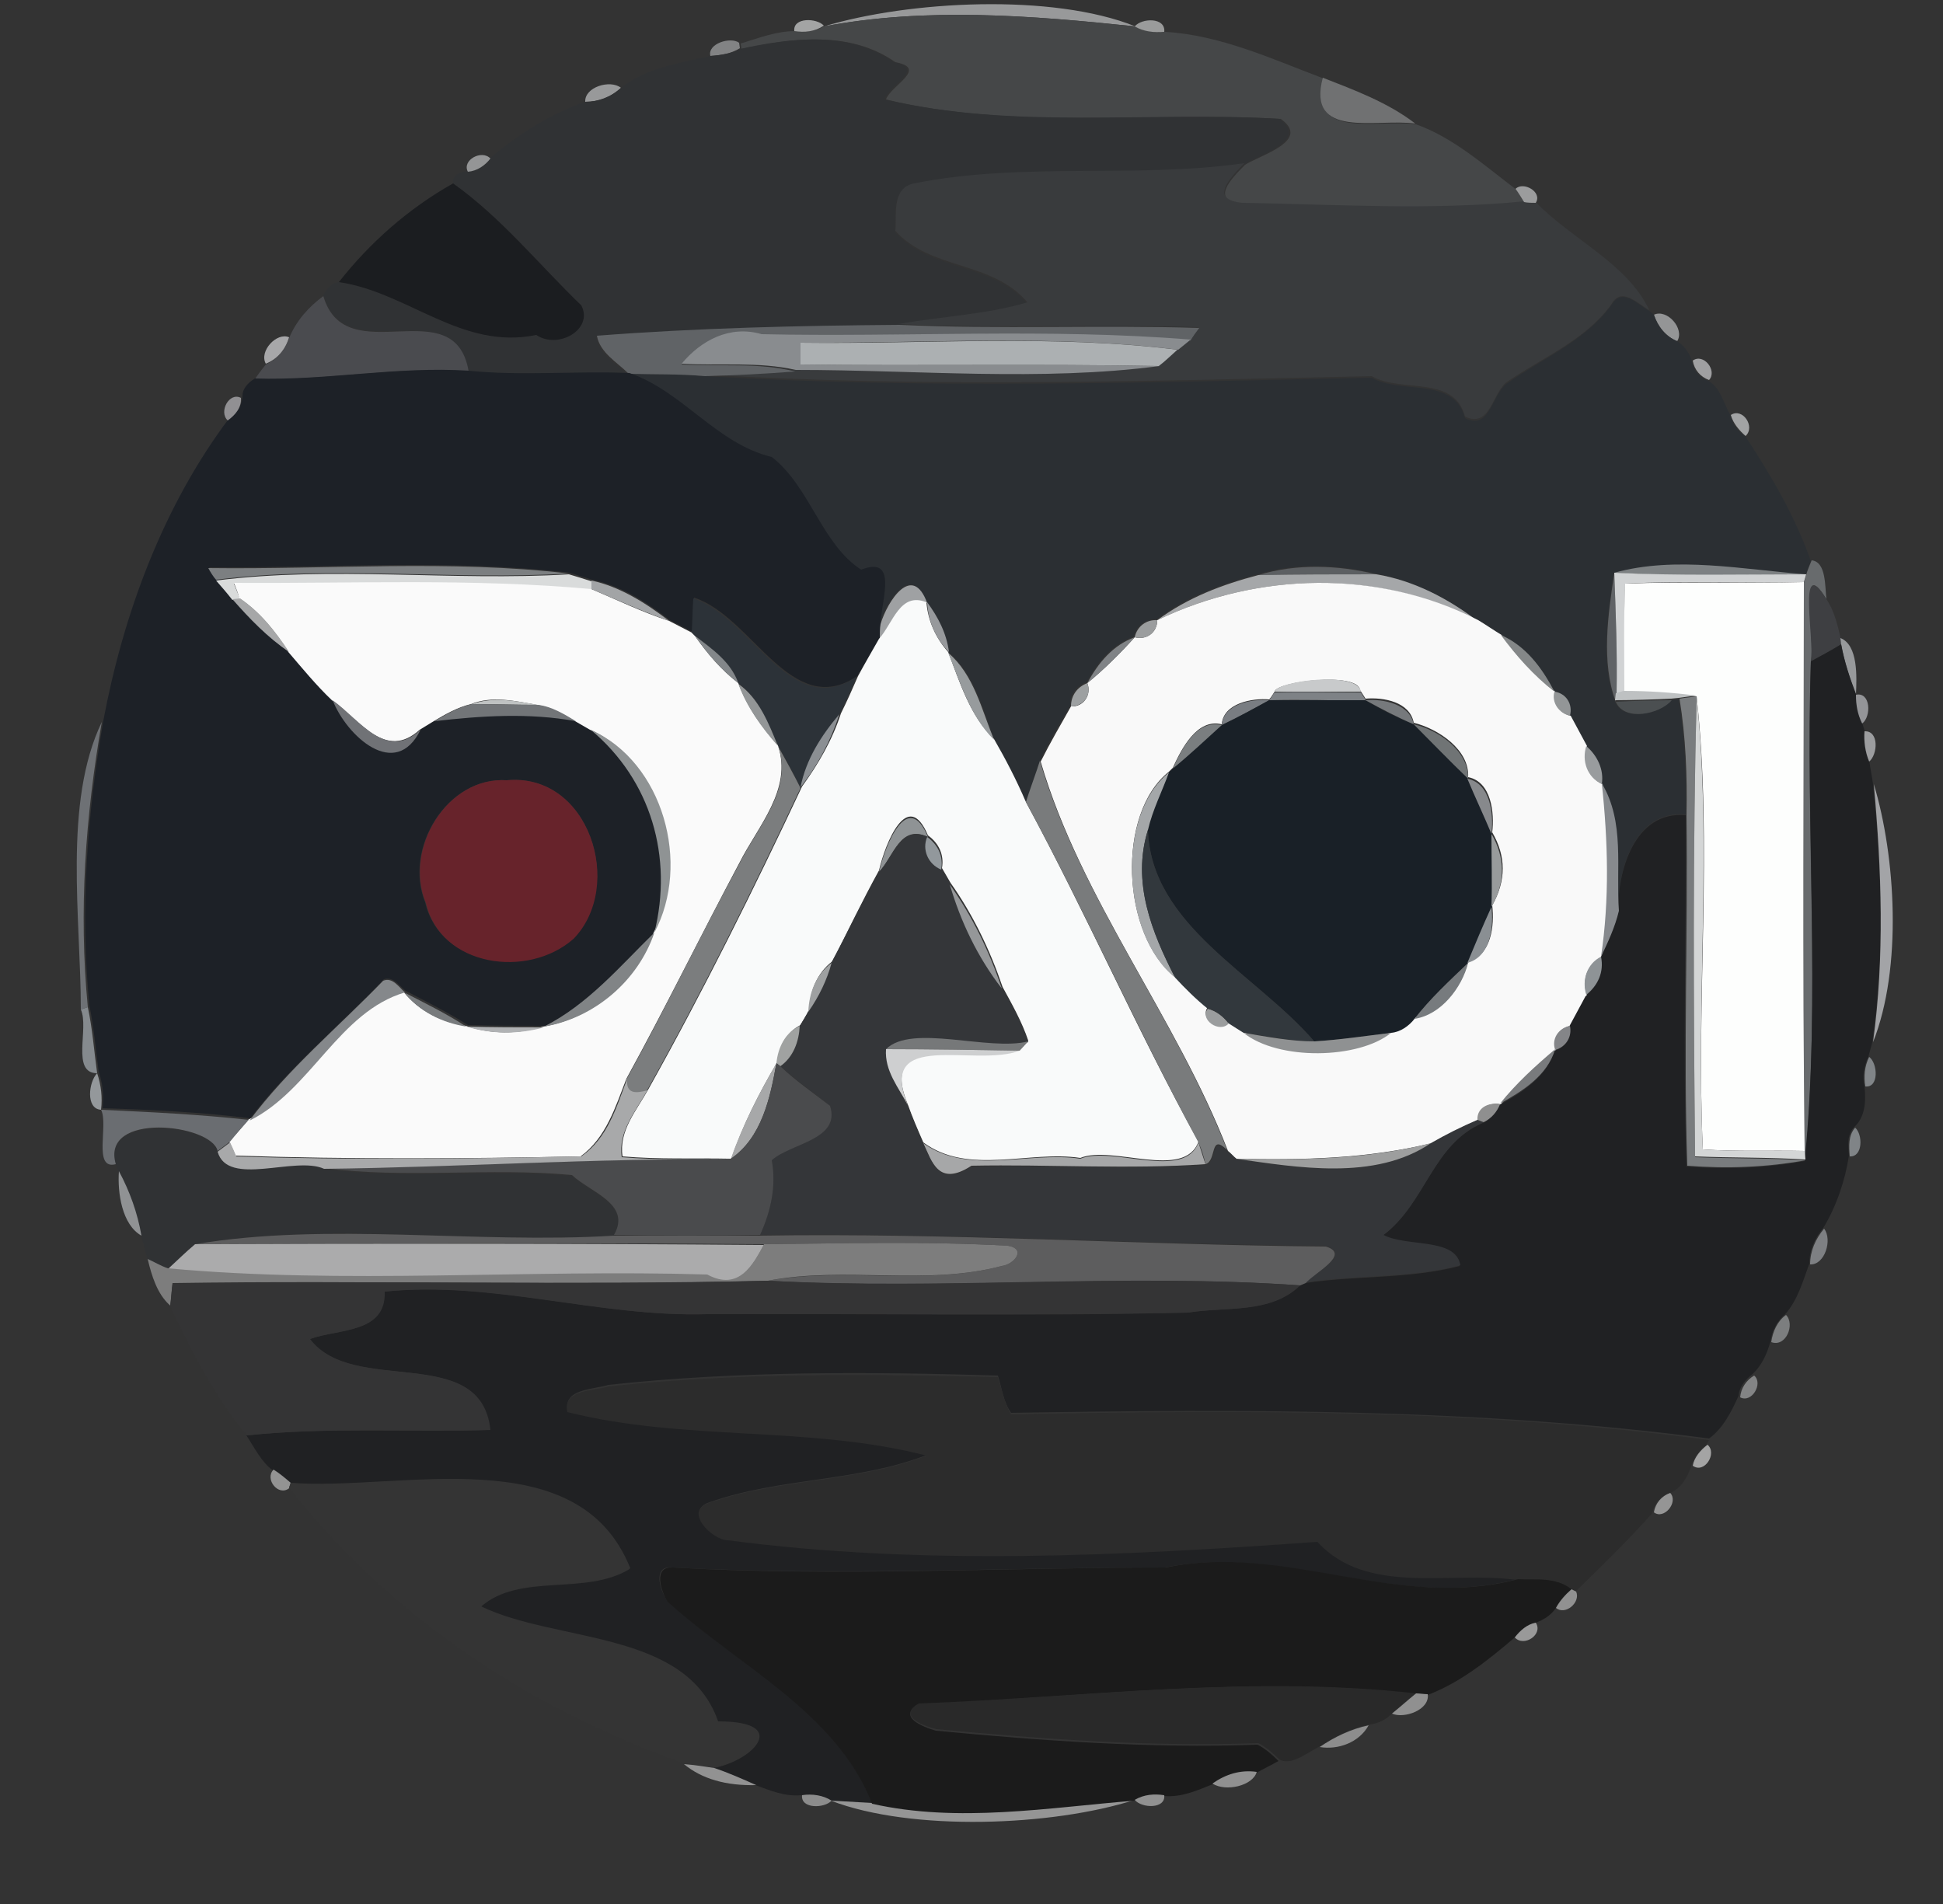 <?xml version="1.0" encoding="utf-8"?>
<!-- Generator: Adobe Illustrator 26.0.3, SVG Export Plug-In . SVG Version: 6.00 Build 0)  -->
<svg version="1.1" id="Layer_1" xmlns="http://www.w3.org/2000/svg" xmlns:xlink="http://www.w3.org/1999/xlink" x="0px" y="0px"
	 viewBox="0 0 250 245" style="enable-background:new 0 0 250 245;" xml:space="preserve">
<rect x="0" y="0" width="250" height="245" fill="#333333" stroke="none"/>
<style type="text/css">
	.st0{fill:#98999A;}
	.st1{fill:#454748;}
	.st2{fill:#A3A4A4;}
	.st3{fill:#9A9B9B;}
	.st4{fill:#828384;}
	.st5{fill:#303234;}
	.st6{fill:#707172;}
	.st7{fill:#949596;}
	.st8{fill:#393B3D;}
	.st9{fill:#1B1D20;}
	.st10{fill:#9B9C9D;}
	.st11{fill:#4A4B4F;}
	.st12{fill:#2B2F33;}
	.st13{fill:#606366;}
	.st14{fill:#A7A7A9;}
	.st15{fill:#898C8F;}
	.st16{fill:#ACB0B2;}
	.st17{fill:#9F9FA1;}
	.st18{fill:#1D2127;}
	.st19{fill:#919093;}
	.st20{fill:#A2A3A4;}
	.st21{fill:#686B6D;}
	.st22{fill:#7C7F81;}
	.st23{fill:#5C5F62;}
	.st24{fill:#7D8183;}
	.st25{fill:#D9DBDB;}
	.st26{fill:#A5A7A9;}
	.st27{fill:#D1D3D4;}
	.st28{fill:#FAFAFA;}
	.st29{fill:#A2A4A6;}
	.st30{fill:#9FA1A3;}
	.st31{fill:#F9F9F9;}
	.st32{fill:#FDFEFD;}
	.st33{fill:#3E3F42;}
	.st34{fill:#A6A7A8;}
	.st35{fill:#2C3238;}
	.st36{fill:#F9FAFA;}
	.st37{fill:#97999C;}
	.st38{fill:#9B9D9E;}
	.st39{fill:#83878A;}
	.st40{fill:#808386;}
	.st41{fill:#848788;}
	.st42{fill:#97999B;}
	.st43{fill:#202123;}
	.st44{fill:#979B9D;}
	.st45{fill:#939697;}
	.st46{fill:#9DA0A1;}
	.st47{fill:#C8CACB;}
	.st48{fill:#7E8286;}
	.st49{fill:#BEC1C2;}
	.st50{fill:#949598;}
	.st51{fill:#707276;}
	.st52{fill:#BFC2C2;}
	.st53{fill:#797D82;}
	.st54{fill:#192027;}
	.st55{fill:#76797C;}
	.st56{fill:#4B4F51;}
	.st57{fill:#797C7E;}
	.st58{fill:#D4D6D6;}
	.st59{fill:#727578;}
	.st60{fill:#8B8F93;}
	.st61{fill:#6E7175;}
	.st62{fill:#7A7E80;}
	.st63{fill:#707475;}
	.st64{fill:#8F9394;}
	.st65{fill:#9C9D9F;}
	.st66{fill:#7B7D7E;}
	.st67{fill:#999C9E;}
	.st68{fill:#797B7C;}
	.st69{fill:#A4A7A9;}
	.st70{fill:#67232B;}
	.st71{fill:#87898C;}
	.st72{fill:#878A8E;}
	.st73{fill:#A3A4A7;}
	.st74{fill:#8F9395;}
	.st75{fill:#343639;}
	.st76{fill:#32383D;}
	.st77{fill:#989B9C;}
	.st78{fill:#92989C;}
	.st79{fill:#959799;}
	.st80{fill:#8A8F93;}
	.st81{fill:#818486;}
	.st82{fill:#8E9396;}
	.st83{fill:#9EA0A1;}
	.st84{fill:#777B7E;}
	.st85{fill:#85888B;}
	.st86{fill:#787B7D;}
	.st87{fill:#858A8E;}
	.st88{fill:#B0B2B4;}
	.st89{fill:#A0A2A1;}
	.st90{fill:#848588;}
	.st91{fill:#8F9192;}
	.st92{fill:#767879;}
	.st93{fill:#CECFD0;}
	.st94{fill:#797B7D;}
	.st95{fill:#818588;}
	.st96{fill:#A7A8A9;}
	.st97{fill:#4A4B4D;}
	.st98{fill:#94989B;}
	.st99{fill:#A8A9AA;}
	.st100{fill:#8F8F8F;}
	.st101{fill:#6A6D71;}
	.st102{fill:#808487;}
	.st103{fill:#9D9E9E;}
	.st104{fill:#909294;}
	.st105{fill:#7E8083;}
	.st106{fill:#5D5D5E;}
	.st107{fill:#ABABAC;}
	.st108{fill:#7D7D7D;}
	.st109{fill:#343435;}
	.st110{fill:#7C7E7F;}
	.st111{fill:#2C2C2C;}
	.st112{fill:#838485;}
	.st113{fill:#A4A4A4;}
	.st114{fill:#939393;}
	.st115{fill:#343434;}
	.st116{fill:#959595;}
	.st117{fill:#1B1B1B;}
	.st118{fill:#919191;}
	.st119{fill:#999999;}
	.st120{fill:#292929;}
	.st121{fill:#909090;}
	.st122{fill:#8D8D8D;}
	.st123{fill:#929292;}
	.st124{fill:#8C8C8C;}
</style>
<g id="_x23_98999aff">
	<path class="st0" d="M106,3.4c10.9-3.3,29.4-4.3,40.1,0C132.7,2,119.2,0.9,106,3.4z"/>
	<path class="st0" d="M75.3,13.1c-0.1-1.9,3.2-2.9,4.6-1.8C78.6,12.5,77,13.1,75.3,13.1z"/>
</g>
<g id="_x23_454748ff">
	<path class="st1" d="M106,3.4c13.2-2.5,26.8-1.4,40.1,0c1.2,0.7,2.5,0.8,3.8,0.7c7.1,0.4,13.8,3.5,20.4,6c-2.1,8,6.9,5.2,11.9,5.9
		c4.8,1.7,8.8,5.3,12.9,8.4c0.3,0.4,0.8,1.3,1.1,1.7c-12,1.2-24.2,0.4-36.2,0.2c-4.4-0.4-1.7-3.2,0.2-5.1c2.1-1.3,8.5-3.1,4.6-5.9
		c-16.9-1-34.2,1.5-50.8-2.5c0.6-1.8,5.5-4,1.2-4.8c-5.8-4.1-13.3-3.1-19.8-1.7l-0.1-0.7c2.3-0.7,4.6-1.6,7-1.6
		C103.5,4.2,104.8,4.1,106,3.4z"/>
</g>
<g id="_x23_a3a4a4ff">
	<path class="st2" d="M102.2,4c-0.2-1.8,2.9-1.7,3.8-0.7C104.8,4.1,103.5,4.2,102.2,4z"/>
</g>
<g id="_x23_9a9b9bff">
	<path class="st3" d="M146,3.4c0.9-1.1,4-1.2,3.8,0.7C148.5,4.2,147.2,4.1,146,3.4z"/>
</g>
<g id="_x23_828384ff">
	<path class="st4" d="M91.4,7.2c-0.4-1.6,2.6-2.5,3.7-1.7l0.1,0.7C94.1,6.9,92.8,7.1,91.4,7.2z"/>
</g>
<g id="_x23_303234ff">
	<path class="st5" d="M95.2,6.3c6.5-1.4,14-2.4,19.8,1.7c4.3,0.8-0.7,3-1.2,4.8c16.7,3.9,33.9,1.5,50.8,2.5c3.9,2.8-2.6,4.6-4.6,5.9
		c-14.1,2-28.5-0.3-42.5,2.6c-2.9,0.6-2.2,3.9-2.3,6.1c4.6,5.1,12.4,3.8,17,9.2c-5.4,1.6-11.1,1.8-16.6,2.8
		c-13,0.1-25.9,0.4-38.9,1.4c0.4,2.3,2.5,3.5,4.1,4.9c-6.9-0.3-13.8,0.4-20.7-0.3C58.5,37,44.5,47.9,41.6,38c0.5-1,1.1-1.6,2-1.7
		c8.9,1.3,15.8,8.8,25.4,6.8c2.8,1.9,7.3-0.7,5.8-3.8C69.3,34,64.5,28,58.3,23.6c-0.1-0.9,0.5-1.4,1.9-1.6c1.2,0,2.2-0.8,2.9-1.7
		c3.6-3,7.8-5.7,12.2-7.2c1.7,0,3.3-0.6,4.6-1.8c3.3-2.6,7.6-3.2,11.5-4.1C92.8,7.1,94.1,6.9,95.2,6.3z"/>
	<path class="st5" d="M14.9,149.9c-2-6.8,12.4-5.2,13.1-1.7c1.3,4.6,10,0.5,13.7,2.2c10.6,1.5,21.3,0,31.9,0.9
		c2.3,2.2,7.7,3.7,5.4,7.7c-17.8,1.1-36.8-1.9-53.9,1.1c-1.2,1-2.3,2.1-3.5,3.2c-0.9-0.4-1.8-0.8-2.6-1.2c-0.3-1-0.5-2-0.8-3
		c-0.6-2.9-1.6-5.7-2.9-8.3L14.9,149.9z"/>
</g>
<g id="_x23_707172ff">
	<path class="st6" d="M170.2,10c4.1,1.6,8.4,3.2,11.9,5.9C177.1,15.2,168.1,18,170.2,10z"/>
</g>
<g id="_x23_949596ff">
	<path class="st7" d="M60.2,22.1c-0.8-1.5,1.8-2.9,2.9-1.7C62.4,21.3,61.4,22,60.2,22.1z"/>
	<path class="st7" d="M212.8,40.5c1.7-0.8,4,1.8,3,3.4C214.3,43.3,213.3,42,212.8,40.5z"/>
</g>
<g id="_x23_393b3dff">
	<path class="st8" d="M117.6,23.6c14-2.8,28.4-0.6,42.5-2.6c-1.9,2-4.6,4.7-0.2,5.1c12,0.2,24.2,1,36.2-0.2c0.4,0,1.2,0,1.5,0.1
		c4.6,4.8,11.8,7.9,14.6,13.9c-1.6-0.9-3.6-3.1-4.9-0.7c-3.3,4.5-8.6,6.7-13.2,9.8c-2.1,1.2-2.2,6.2-5.6,4.6c-1.4-5.4-8.2-3-12-5.2
		c-28.5,0.6-57.1,1.5-85.8-0.2c3.8-0.1,7.7-0.3,11.6-0.6c15.5,0,31.6,1.5,46.8-0.5c0.8-0.7,1.6-1.4,2.4-2.1c0.4-0.3,1.2-1,1.6-1.3
		c0.3-0.4,0.8-1.2,1.1-1.6c-12.9-0.4-25.7,0.2-38.6-0.4c5.5-1,11.2-1.2,16.6-2.8c-4.6-5.4-12.4-4.1-17-9.2
		C115.4,27.6,114.7,24.2,117.6,23.6z"/>
</g>
<g id="_x23_1b1d20ff">
	<path class="st9" d="M43.6,36.3c4-5.1,9-9.5,14.7-12.7c6.2,4.4,11,10.4,16.5,15.7c1.6,3.1-3,5.7-5.8,3.8
		C59.4,45.1,52.5,37.6,43.6,36.3z"/>
</g>
<g id="_x23_9b9c9dff">
	<path class="st10" d="M195,24.3c1-1,3.5,0.4,2.6,1.8c-0.4,0-1.1,0-1.5-0.1C195.8,25.5,195.3,24.7,195,24.3z"/>
</g>
<g id="_x23_4a4b4fff">
	<path class="st11" d="M37.2,43.5c0.9-2.2,2.5-4,4.4-5.4c2.9,9.9,16.9-1,18.7,9.7c-9.1-0.7-18.3,1.2-27.5,1c0.3-0.5,1-1.4,1.4-1.9
		C35.7,46.2,36.7,45,37.2,43.5z"/>
</g>
<g id="_x23_2b2f33ff">
	<path class="st12" d="M207.3,39.3c1.4-2.4,3.3-0.2,4.9,0.7l0.6,0.5c0.5,1.5,1.5,2.8,3,3.4c0.9,0.6,1.6,1.5,1.9,2.6
		c0.2,1.2,1,2.1,2.1,2.5c1.6,0.9,2,3,2.9,4.5c0.2,1.2,1,2,1.9,2.7c3.3,5,6.4,10.3,8.4,16c-0.2,0.5-0.5,1.4-0.7,1.8
		c-8.1-0.7-16.8-2.5-24.7-0.2c-0.7,5.3-1.7,11.4,0.2,16.5c1.1,2.6,5.7,1.6,7.2-0.2l1-0.1c0.8,4.9,1,9.9,0.9,14.8
		c-6.6-0.6-8.8,7.2-8.7,12.5c-0.5-5.5,0.7-11.5-2.2-16.4c0.3-1.9-0.5-3.6-2-4.9c-0.7-1.3-1.4-2.6-2.1-3.9c0.4-1.5-0.5-2.8-2-3.1
		c-1.5-3-3.7-5.9-6.9-7.3c-1-0.6-2-1.3-3-1.9c-3.9-2.9-8.2-5.1-13-6c-5-1.2-10.3-1.4-15.2,0.1c-4.6,1.2-9.2,2.9-13,5.8
		c-1.4-0.1-2.6,0.8-2.9,2.2c-2.8,1-4.7,3.3-6.1,5.9c-1.3,0.4-2.2,1.6-2.1,3c-1.4,2.3-2.8,4.7-3.9,7.1c-0.4,1.3-1.4,4-1.8,5.3
		c-1.2-2.8-2.6-5.5-4.1-8.1c-1.5-3.9-2.5-8.4-5.9-11.2c-0.2-2.4-1.3-4.5-2.8-6.4c-1.9-5.2-5.1-0.2-6,2.7c0.1-3.3,2.2-8.7-2.5-6.8
		c-5.1-3.3-6.7-10.8-11.5-14.5c-7.1-1.8-11.4-8.5-18.3-10.8c3.3,0,6.5,0,9.8,0.3c28.8,1.7,57.3,0.8,85.8,0.2
		c3.8,2.2,10.6-0.2,12,5.2c3.3,1.7,3.4-3.3,5.6-4.6C198.7,46,204,43.8,207.3,39.3z"/>
</g>
<g id="_x23_606366ff">
	<path class="st13" d="M76.8,43.2c12.9-1,25.9-1.3,38.9-1.4c12.9,0.6,25.7,0,38.6,0.4c-0.3,0.4-0.9,1.2-1.1,1.6
		c-18.3-1.5-36.8-0.4-55.2-0.7c-4.1-1.2-7.8,0.9-10.3,3.8c4.9,0.3,9.8-0.3,14.6,0.9c-3.8,0.3-7.7,0.5-11.6,0.6
		c-3.3-0.3-6.5-0.2-9.8-0.3C79.4,46.6,77.2,45.4,76.8,43.2z"/>
	<path class="st13" d="M207.9,90.3c-1.9-5.1-1-11.2-0.2-16.5c0.2,5.2,0.4,10.3,0.3,15.5L207.9,90.3z"/>
</g>
<g id="_x23_a7a7a9ff">
	<path class="st14" d="M34.2,46.8c-0.9-1.6,1.4-4.1,3-3.4C36.7,45,35.7,46.2,34.2,46.8z"/>
</g>
<g id="_x23_898c8fff">
	<path class="st15" d="M87.7,46.8c2.5-3,6.2-5,10.3-3.8c18.4,0.4,36.8-0.8,55.2,0.7c-0.4,0.3-1.2,1-1.6,1.3
		c-16.1-2-32.3-0.8-48.5-0.9c0,0.7,0,2.1,0,2.8c15.4,0.2,30.7-0.1,46.1,0.2c-15.2,2-31.3,0.5-46.8,0.5
		C97.5,46.5,92.6,47.1,87.7,46.8z"/>
</g>
<g id="_x23_acb0b2ff">
	<path class="st16" d="M103,44.1c16.2,0.2,32.4-1.1,48.5,0.9c-0.8,0.7-1.6,1.5-2.4,2.1c-15.4-0.3-30.8,0-46.1-0.2
		C103,46.2,103,44.8,103,44.1z"/>
</g>
<g id="_x23_9f9fa1ff">
	<path class="st17" d="M217.8,46.4c1.4-1,3.2,1.3,2.1,2.5C218.8,48.5,218,47.6,217.8,46.4z"/>
</g>
<g id="_x23_1d2127ff">
	<path class="st18" d="M32.8,48.7c9.1,0.3,18.3-1.6,27.5-1c6.9,0.7,13.8,0,20.7,0.3c6.9,2.4,11.2,9.1,18.3,10.8
		c4.9,3.8,6.4,11.2,11.5,14.5c4.7-1.8,2.7,3.6,2.5,6.8c0,0.5-0.1,1.5-0.1,2c-1,1.6-1.9,3.3-2.9,4.9c-8.5,5.7-13.5-7.7-21-10.1
		c-0.1,1.5-0.1,2.9-0.2,4.4c-1-0.5-1.9-1-2.9-1.5c-3-2.3-6.2-4.4-10-5.2c-1-0.3-1.9-0.6-2.9-0.9c-15.4-1.8-31-0.6-46.4-0.7
		c0.2,0.4,0.8,1.1,1,1.5c0.7,0.8,1.4,1.7,2.1,2.5c2.2,2.5,4.5,4.9,7.3,6.8c1.8,2.1,3.5,4.3,5.6,6.2c1.8,4.6,8.1,10.4,11.3,3.8
		c0.5-0.3,1.3-0.8,1.8-1.1c6-0.7,12.2-1.2,18.3,0c0.5,0.3,1.4,0.8,1.9,1.1c7.8,6.4,10.6,16.4,8.2,26.1c-4.5,4.4-8.5,9.2-14.2,12.1
		c-3.3,0-6.7,0-10-0.1c-2.5-1.6-5.3-3-8-4.4c-0.8-0.6-1.6-1.9-2.8-1.5c-5.7,6-12.2,11.3-17.2,17.9c-6.3-0.8-12.7-1.1-19-1.3
		c0.2-1.6,0-3.2-0.5-4.7c-0.4-2.8-0.6-5.7-1.2-8.5c-1.2-12.3-0.3-24.6,1.8-36.7c2.6-13.8,7.7-27.6,16.2-38.9c1-0.7,1.7-1.7,1.7-2.9
		C31.2,50.1,31.8,49.3,32.8,48.7 M65.2,100.4c-7.7-0.5-13.3,8.8-10.5,15.7c1.9,8.2,13.1,9.8,19,4.6C80.4,114,75.8,99.4,65.2,100.4z"
		/>
</g>
<g id="_x23_919093ff">
	<path class="st19" d="M29.3,54.1c-1.2-1.1,0.2-3.7,1.7-2.9C31.1,52.4,30.3,53.4,29.3,54.1z"/>
</g>
<g id="_x23_a2a3a4ff">
	<path class="st20" d="M222.7,53.4c1.5-1,3.2,1.5,1.9,2.7C223.8,55.4,223,54.5,222.7,53.4z"/>
</g>
<g id="_x23_686b6dff">
	<path class="st21" d="M233.1,72.1c1.9,0.2,1.7,3.4,1.9,5c-3.7-6.1-1.4,5.2-2,8c-0.7,21.3,1.2,43.1-0.7,64.2l-0.1-1.1
		c-0.3-24.4-0.1-48.8-0.1-73.2l0.3-1C232.5,73.5,232.9,72.6,233.1,72.1z"/>
</g>
<g id="_x23_7c7f81ff">
	<path class="st22" d="M26.8,73.1c15.5,0.2,31-1.1,46.4,0.7c-15.1,0.9-30.4-1.1-45.4,0.8C27.5,74.3,27,73.5,26.8,73.1z"/>
</g>
<g id="_x23_5c5f62ff">
	<path class="st23" d="M161.9,74c4.9-1.5,10.2-1.3,15.2-0.1C172.1,73.9,167,73.9,161.9,74z"/>
</g>
<g id="_x23_7d8183ff">
	<path class="st24" d="M207.7,73.7c7.9-2.2,16.6-0.4,24.7,0.2C224.1,74,215.9,74.2,207.7,73.7z"/>
</g>
<g id="_x23_d9dbdbff">
	<path class="st25" d="M27.8,74.7c15-1.9,30.3,0.1,45.4-0.8c1,0.3,2,0.6,2.9,0.9l0,1.1c-15.3-1.4-30.6-0.7-46-0.8
		c0.2,0.5,0.6,1.5,0.8,2l-1,0.1C29.2,76.3,28.5,75.5,27.8,74.7z"/>
</g>
<g id="_x23_a5a7a9ff">
	<path class="st26" d="M148.9,79.8c3.9-2.9,8.4-4.6,13-5.8c5.1-0.1,10.1-0.1,15.2-0.1c4.8,0.8,9.2,3.1,13,6
		C177.3,73.2,161.8,73.6,148.9,79.8z"/>
</g>
<g id="_x23_d1d3d4ff">
	<path class="st27" d="M207.7,73.7c8.2,0.4,16.5,0.2,24.7,0.2l-0.3,1c-7.7,0.2-15.3-0.2-23,0.2c-0.1,4.6-0.1,9.2-0.1,13.9l-1,0.3
		C208.1,84.1,207.9,78.9,207.7,73.7z"/>
</g>
<g id="_x23_fafafaff">
	<path class="st28" d="M30.1,75c15.3,0.1,30.7-0.6,46,0.8c3.3,1.4,6.6,3,10,4.1c1,0.5,1.9,1,2.9,1.5l0.4,0.4
		c1.6,2.3,3.4,4.4,5.6,6.1c1.1,3,3,5.7,5.1,8c1.9,5.7-2.6,10.4-5,15.2c-4.9,9.2-9.5,18.6-14.5,27.7c-1.4,3.6-2.6,7.6-5.9,10
		c-14.8,0.3-29.6,0.4-44.4-0.1c-0.2-0.5-0.6-1.4-0.8-1.8c0.8-0.9,1.6-1.8,2.4-2.8c7.9-3.8,11.5-13.9,20-16.5c2,2.5,4.9,3.9,8,4.4
		c3.3,1.1,6.7,1.1,10,0.1c6.4-1.1,12.1-5.9,14.2-12.1c4.7-8.8,1.2-21.9-8.2-26.1c-0.5-0.3-1.4-0.8-1.9-1.1c-1.5-0.9-3.1-1.8-4.9-2.1
		c-2.8-0.5-5.8-1.2-8.5-0.1c-1.7,0.4-3.3,1.3-4.8,2.2c-0.5,0.3-1.3,0.8-1.8,1.1c-4.4,4-7.7-1.2-11.3-3.8c-2-1.9-3.8-4.1-5.6-6.2
		c-1.7-2.7-3.7-5.2-6.3-6.9C30.7,76.5,30.3,75.5,30.1,75z"/>
</g>
<g id="_x23_a2a4a6ff">
	<path class="st29" d="M76.1,74.7c3.7,0.8,7,2.9,10,5.2c-3.4-1.2-6.7-2.7-10-4.1L76.1,74.7z"/>
</g>
<g id="_x23_9fa1a3ff">
	<path class="st30" d="M113.3,80.3c0.9-3,4.1-7.9,6-2.7c-3.5-1.4-4.3,2.7-6.1,4.7C113.2,81.7,113.2,80.8,113.3,80.3z"/>
</g>
<g id="_x23_f9f9f9ff">
	<path class="st31" d="M148.9,79.8c12.9-6.2,28.4-6.6,41.3,0c1,0.6,2,1.3,3,1.9c2,2.7,4.2,5.2,6.9,7.3c-0.4,1.4,0.6,2.8,2,3.1
		c0.7,1.3,1.4,2.6,2.1,3.9c-0.6,1.9,0.1,4,2,4.9c0.8,7.4,1,14.9-0.1,22.3c-1.9,0.9-2.6,2.9-1.9,4.9c-0.7,1.3-1.4,2.6-2.1,3.9
		c-1.5,0.3-2.4,1.7-1.9,3.1c-2.6,2.1-5,4.4-7.1,7c-1.4-0.3-3,0.5-2.9,2c-2,0.9-4,1.9-6,3c-8.2,2-16.7,2.2-25.1,2
		c-0.3-0.2-0.8-0.8-1.1-1c-6.7-17.3-18.9-32.3-24.1-50.1c1.2-2.4,2.6-4.8,3.9-7.1c1.6,0.1,2.7-1.5,2.1-3c2.2-1.8,4.2-3.8,6.1-5.9
		C147.5,82.4,148.9,81.4,148.9,79.8 M164,89c-0.2,0.3-0.5,0.8-0.7,1c-2.2-0.2-5.9,0.5-6.1,3.2c-3.2-0.8-5.2,3.2-6.3,5.6l-0.5,0.5
		c-6.8,5.4-6.1,21,0.8,26.4c1.3,1.4,2.7,2.8,4.2,3.9c-1.1,1.5,1.5,3.2,2.7,1.9c0.5,0.3,1.4,0.9,1.9,1.2c4.5,3.6,14.8,3.4,19,0
		c1.2-0.2,2.2-0.9,3-1.8c3.4-0.5,6.1-3.9,6.9-7.2c3-0.8,3.4-4.6,3.1-7.2c1.8-3.2,1.8-6.3,0-9.4c0.3-2.5-0.1-6.5-3.1-7.1
		c0.2-3.5-3.8-6.2-7-7c-0.5-2.7-3.9-3.3-6.2-3.1c-0.2-0.3-0.5-0.8-0.7-1.1C174.7,86.4,164.2,87.7,164,89z"/>
</g>
<g id="_x23_fdfefdff">
	<path class="st32" d="M209.1,75.1c7.6-0.3,15.3,0,23-0.2c0,24.4-0.2,48.8,0.1,73.2c-4.4-0.1-8.7,0.1-13.1-0.2
		c-0.9-19.4,1.3-39.1-0.8-58.3c-3.1-0.4-6.2-0.6-9.3-0.6C209,84.3,208.9,79.7,209.1,75.1z"/>
</g>
<g id="_x23_3e3f42ff">
	<path class="st33" d="M233,85.1c0.5-2.8-1.8-14.1,2-8c1,1.5,1.4,3.2,1.8,4.9l0.1,0.9C235.6,83.7,234.3,84.4,233,85.1z"/>
</g>
<g id="_x23_a6a7a8ff">
	<path class="st34" d="M29.9,77.1l1-0.1c2.6,1.8,4.6,4.3,6.3,6.9C34.4,82,32.1,79.6,29.9,77.1z"/>
	<path class="st34" d="M118.8,147.1c5.8,4.2,13.6,1,20.2,2c4.1-1.7,13.4,2.9,15.2-2.1c0.3,0.9,0.6,1.9,0.9,2.8
		c-10,0.7-20.1,0-30.1,0.2C120.7,152.8,119.9,149.4,118.8,147.1z"/>
</g>
<g id="_x23_2c3238ff">
	<path class="st35" d="M89.2,77c7.5,2.5,12.5,15.8,21,10.1c-0.7,1.6-1.4,3.2-2.2,4.8c-2.3,2.8-4.3,5.9-5,9.4
		c-0.9-1.8-1.9-3.6-2.9-5.4c-1.3-2.9-2.5-6.1-5.1-8c-1-2.8-3.4-4.4-5.6-6.1L89,81.4C89.1,79.9,89.1,78.4,89.2,77z"/>
</g>
<g id="_x23_f9fafaff">
	<path class="st36" d="M113.1,82.2c1.8-2,2.7-6.1,6.1-4.7c0.2,2.4,1.2,4.6,2.8,6.4c1.5,3.9,2.8,8.2,5.9,11.2
		c1.5,2.6,2.9,5.3,4.1,8.1c7.8,14.4,14.3,29.4,22.2,43.7c-1.8,5-11.1,0.4-15.2,2.1c-6.6-1-14.4,2.3-20.2-2c-0.7-1.6-1.4-3.2-2-4.9
		c-4.1-9.9,8.6-4.8,14.4-7c0.3-0.3,0.8-0.9,1.1-1.2c-0.8-2.4-2.1-4.7-3.3-6.9c-1.6-4.7-3.8-9.3-6.7-13.4c-0.3-0.5-0.8-1.4-1.1-1.9
		c0.3-1.7-0.4-3.2-1.8-4.2c-2.6-6.2-5.5,1-6.3,4.5c-2.1,3.8-4,7.8-6,11.7c-2,1.5-2.9,3.9-3,6.3c-0.3,0.5-0.8,1.4-1.1,1.9
		c-1.8,0.9-2.8,2.8-3,4.8c-2.3,3.9-4.4,8-5.9,12.4c-4.7-0.1-9.4,0.1-14-0.3c-0.5-3.3,1.8-5.9,3.3-8.6c7.1-12.7,13.6-25.8,19.8-39
		c2.1-2.9,3.9-6,5-9.4c0.8-1.6,1.5-3.2,2.2-4.8C111.2,85.5,112.2,83.8,113.1,82.2z"/>
</g>
<g id="_x23_97999cff">
	<path class="st37" d="M119.3,77.5c1.4,1.9,2.5,4,2.8,6.4C120.4,82.2,119.4,79.9,119.3,77.5z"/>
</g>
<g id="_x23_9b9d9eff">
	<path class="st38" d="M146,82c0.3-1.4,1.5-2.3,2.9-2.2C148.9,81.4,147.5,82.4,146,82z"/>
	<path class="st38" d="M155.4,129.8c1.1,0.3,2,1,2.7,1.9C156.9,133,154.3,131.2,155.4,129.8z"/>
</g>
<g id="_x23_83878aff">
	<path class="st39" d="M89.4,81.8c2.2,1.7,4.6,3.3,5.6,6.1C92.8,86.2,91,84.1,89.4,81.8z"/>
</g>
<g id="_x23_808386ff">
	<path class="st40" d="M139.9,87.9c1.4-2.6,3.3-4.9,6.1-5.9C144.1,84.1,142.1,86.1,139.9,87.9z"/>
</g>
<g id="_x23_848788ff">
	<path class="st41" d="M193.1,81.7c3.2,1.4,5.3,4.2,6.9,7.3C197.3,86.9,195.1,84.4,193.1,81.7z"/>
</g>
<g id="_x23_97999bff">
	<path class="st42" d="M236.8,82.1c2.3,0.9,2.1,5,2,7.3c-0.8-2.1-1.5-4.2-1.9-6.4L236.8,82.1z"/>
</g>
<g id="_x23_202123ff">
	<path class="st43" d="M233,85.1c1.3-0.7,2.6-1.4,3.9-2.2c0.4,2.2,1.1,4.3,1.9,6.4c0,1.3,0.2,2.6,0.8,3.7l0.3,1
		c-0.1,1.3,0,2.7,0.6,3.9c0.1,0.7,0.4,2.2,0.5,3c1.1,11,1.5,22.2-0.1,33.2c-0.1,0.5-0.4,1.4-0.5,1.9c-0.6,1.2-0.8,2.5-0.5,3.8
		c0.2,1.9,0.1,3.9-1.3,5.2c-1,1-0.8,2.4-0.7,3.7c-0.5,3.2-1.6,6.5-3.3,9.3c-1.1,1.3-1.8,2.9-1.8,4.6c-0.8,2.2-1.5,4.7-3.1,6.5
		c-1.1,0.9-1.7,2.2-1.9,3.5c-0.4,1.5-1.1,3.1-2.3,4.2c-0.9,0.7-1.7,1.6-1.8,2.8c-0.9,2-2,4.2-3.8,5.5c-29.7-3.9-59.9-3.8-89.8-3.3
		c-1-1.4-1.2-3.2-1.7-4.8c-16.7-0.5-33.5-0.6-50.1,1.2c-1.9,0.6-6,0.5-5.2,3.4c15.1,3.7,31.1,1.7,46.2,5.6c-9,3.5-18.9,2.9-28,6.1
		c-3.3,1,0.4,4.8,2.5,4.8c25.1,3.2,50.6,2,75.8,0.2c6.4,7,17.2,3.7,25.6,4.9c-15.5,4.1-29.9-4.6-45.3-1.5c-21.1,0-42.3,1.1-63.4,0
		c-2.6-0.3-1.6,3-0.6,4.3c8.9,8.1,21.6,14.1,26.3,26c-1.8-0.1-3.5-0.2-5.3-0.3c-1.1-0.7-2.5-0.9-3.8-0.7c-2.1,0.2-4-0.6-5.9-1.3
		c-1.8-0.8-3.6-1.6-5.4-2.2c5-0.9,9.9-5.9,0.5-5.9c-4.1-11.8-20.8-10-30.5-14.8c5.1-4.5,13.5-1.4,19.2-4.9
		c-6.7-16.8-29.7-10-43.7-11c-0.7-0.6-1.4-1.2-2.2-1.7c-1.5-1.1-2.4-3-3.4-4.5c10.4-1.1,20.9-0.4,31.3-0.7
		c-1.2-11.3-17.6-4.3-23.2-11.7c3.8-1.3,9.8-0.7,9.6-6.1c14-1.5,27.6,3.3,41.5,2.9c20.6-0.1,41.3,0.3,61.9-0.2
		c4.9-0.8,10.6,0.2,14.4-3.5l0.7-0.3c6.6-1,13.4-0.5,19.9-2.2c-0.6-3.6-6.8-2.3-9.9-3.9c5.5-4.1,6.3-11.7,12.9-14.5
		c1-0.5,1.6-1.3,2.1-2.3c2.9-1.6,6.1-3.6,7.1-7c1.4-0.4,2.3-1.7,1.9-3.1c0.7-1.3,1.4-2.6,2.1-3.9c1.4-1.2,2.3-3,1.9-4.9
		c0.9-1.9,1.8-3.8,2.3-5.9c-0.1-5.3,2.1-13.1,8.7-12.5c0.1,15.1-0.4,30.2,0.1,45.2c5.2,0.4,10.2,0.2,15.2-0.7
		C234.3,128.2,232.3,106.4,233,85.1z"/>
</g>
<g id="_x23_979b9dff">
	<path class="st44" d="M122,84c3.3,2.8,4.3,7.3,5.9,11.2C124.8,92.1,123.6,87.9,122,84z"/>
</g>
<g id="_x23_939697ff">
	<path class="st45" d="M95,88c2.7,1.9,3.9,5.1,5.1,8C98,93.6,96.1,91,95,88z"/>
	<path class="st45" d="M200,89c1.5,0.2,2.4,1.6,2,3.1C200.6,91.8,199.6,90.4,200,89z"/>
</g>
<g id="_x23_9da0a1ff">
	<path class="st46" d="M137.8,90.9c0-1.4,0.8-2.5,2.1-3C140.5,89.4,139.4,90.9,137.8,90.9z"/>
</g>
<g id="_x23_c8cacbff">
	<path class="st47" d="M164,89c0.3-1.4,10.8-2.7,11.1,0C171.3,89,167.7,89,164,89z"/>
</g>
<g id="_x23_7e8286ff">
	<path class="st48" d="M163.3,90.1c0.2-0.2,0.5-0.8,0.7-1c3.7-0.1,7.4,0,11.1,0c0.2,0.3,0.5,0.8,0.7,1.1
		C171.6,90.1,167.4,90,163.3,90.1z"/>
</g>
<g id="_x23_bec1c2ff">
	<path class="st49" d="M207.9,89.2l1-0.3c3.1,0,6.2,0.2,9.3,0.6c-0.6,0.1-1.6,0.2-2.2,0.3l-1,0.1c-1.8,0.1-5.4,0.2-7.2,0.2
		L207.9,89.2z"/>
</g>
<g id="_x23_949598ff">
	<path class="st50" d="M238.8,89.4c1.9-0.4,2,2.8,0.8,3.7C239,91.9,238.8,90.7,238.8,89.4z"/>
</g>
<g id="_x23_707276ff">
	<path class="st51" d="M42.8,90.1c3.6,2.6,6.9,7.9,11.3,3.8C50.9,100.5,44.6,94.7,42.8,90.1z"/>
</g>
<g id="_x23_bfc2c2ff">
	<path class="st52" d="M60.7,90.6c2.8-1,5.7-0.4,8.5,0.1C66.4,90.7,63.5,90.6,60.7,90.6z"/>
</g>
<g id="_x23_797d82ff">
	<path class="st53" d="M157.2,93.3c0.2-2.7,3.8-3.4,6.1-3.2C161.3,91.2,159.3,92.3,157.2,93.3z"/>
</g>
<g id="_x23_192027ff">
	<path class="st54" d="M163.3,90.1c4.1,0,8.3,0,12.4,0c2,1.2,4,2.2,6.2,3.1c2.3,2.3,4.6,4.7,7,7c1,2.4,2,4.8,3.1,7.1
		c0,3.1,0.1,6.3,0,9.4c-1.1,2.4-2.1,4.8-3.1,7.2c-2.4,2.3-4.8,4.5-6.9,7.2c-0.7,0.9-1.8,1.7-3,1.8c-3.3,0.4-6.6,0.9-9.9,1.1
		c-7.5-8.7-21-14.9-21.4-27.2c0.6-2.6,1.8-5,2.7-7.4l0.5-0.5c2.1-1.8,4.2-3.7,6.3-5.6C159.3,92.3,161.3,91.2,163.3,90.1z"/>
</g>
<g id="_x23_76797cff">
	<path class="st55" d="M175.7,90.1c2.3-0.2,5.7,0.5,6.2,3.1C179.8,92.3,177.7,91.2,175.7,90.1z"/>
</g>
<g id="_x23_4b4f51ff">
	<path class="st56" d="M207.9,90.3c1.8-0.1,5.4-0.2,7.2-0.2C213.6,91.9,209,92.9,207.9,90.3z"/>
</g>
<g id="_x23_797c7eff">
	<path class="st57" d="M216.1,89.9c0.5-0.1,1.6-0.2,2.2-0.3c-0.5,19.8-0.4,39.6-0.2,59.3c4.7,0.2,9.5,0.1,14.2,0.4
		c-5,0.9-10,1.1-15.2,0.7c-0.5-15.1,0.1-30.1-0.1-45.2C217.1,99.8,216.9,94.8,216.1,89.9z"/>
</g>
<g id="_x23_d4d6d6ff">
	<path class="st58" d="M218.3,89.6c2,19.2-0.1,38.9,0.8,58.3c4.3,0.3,8.7,0.1,13.1,0.2l0.1,1.1c-4.7-0.3-9.5-0.2-14.2-0.4
		C217.9,129.1,217.8,109.3,218.3,89.6z"/>
</g>
<g id="_x23_727578ff">
	<path class="st59" d="M55.9,92.8c1.5-0.9,3.1-1.8,4.8-2.2c2.9,0,5.7,0.1,8.5,0.1c1.8,0.2,3.4,1.2,4.9,2.1
		C68.1,91.7,61.9,92.1,55.9,92.8z"/>
</g>
<g id="_x23_8b8f93ff">
	<path class="st60" d="M103,101.3c0.7-3.6,2.7-6.7,5-9.4C106.9,95.3,105.2,98.5,103,101.3z"/>
</g>
<g id="_x23_6e7175ff">
	<path class="st61" d="M10.4,129.9c0-11.7-2.3-26.6,2.7-37c-2.1,12.1-3,24.3-1.8,36.7L10.4,129.9z"/>
</g>
<g id="_x23_7a7e80ff">
	<path class="st62" d="M150.9,98.9c1.1-2.4,3-6.4,6.3-5.6C155.1,95.2,153.1,97.1,150.9,98.9z"/>
</g>
<g id="_x23_707475ff">
	<path class="st63" d="M181.9,93.2c3.1,0.7,7.1,3.4,7,7C186.5,97.9,184.2,95.5,181.9,93.2z"/>
</g>
<g id="_x23_8f9394ff">
	<path class="st64" d="M76,93.9c9.4,4.2,12.9,17.3,8.2,26.1C86.6,110.3,83.8,100.4,76,93.9z"/>
</g>
<g id="_x23_9c9d9fff">
	<path class="st65" d="M239.9,94.1c1.9-0.1,1.7,3,0.6,3.9C240,96.8,239.8,95.4,239.9,94.1z"/>
</g>
<g id="_x23_7b7d7eff">
	<path class="st66" d="M100.1,96c1,1.8,2,3.6,2.9,5.4c-6.2,13.2-12.7,26.3-19.8,39c-1.5,0.5-2.8,0.5-2.6-1.5
		c5-9.1,9.5-18.5,14.5-27.7C97.5,106.3,102.1,101.6,100.1,96z"/>
</g>
<g id="_x23_999c9eff">
	<path class="st67" d="M204.1,96c1.4,1.2,2.3,3,2,4.9C204.2,100,203.5,97.9,204.1,96z"/>
</g>
<g id="_x23_797b7cff">
	<path class="st68" d="M132,103.2c0.4-1.3,1.4-4,1.8-5.3c5.2,17.7,17.4,32.8,24.1,50.1c-2.3-2.3-1.3,1.4-2.8,1.8
		c-0.2-1-0.5-1.9-0.9-2.8C146.4,132.6,139.8,117.6,132,103.2z"/>
</g>
<g id="_x23_a4a7a9ff">
	<path class="st69" d="M151.2,125.8c-6.9-5.5-7.6-21-0.8-26.4c-0.9,2.5-2.1,4.8-2.7,7.4C145.6,113.5,148.2,120,151.2,125.8z"/>
</g>
<g id="_x23_67232bff">
	<path class="st70" d="M65.2,100.4c10.6-1,15.2,13.6,8.6,20.4c-5.9,5.2-17.1,3.6-19-4.6C51.9,109.3,57.5,99.9,65.2,100.4z"/>
</g>
<g id="_x23_87898cff">
	<path class="st71" d="M188.8,100.2c3,0.6,3.4,4.6,3.1,7.1C190.9,104.9,189.8,102.6,188.8,100.2z"/>
</g>
<g id="_x23_878a8eff">
	<path class="st72" d="M206.1,100.8c3,5,1.8,10.9,2.2,16.4c-0.5,2.1-1.4,4-2.3,5.9C207.1,115.7,206.9,108.3,206.1,100.8z"/>
</g>
<g id="_x23_a3a4a7ff">
	<path class="st73" d="M241.1,100.9c2.8,9.3,3.7,23.6-0.1,33.2C242.5,123.1,242.1,112,241.1,100.9z"/>
</g>
<g id="_x23_8f9395ff">
	<path class="st74" d="M113.1,112.2c0.8-3.5,3.7-10.7,6.3-4.5C115.8,106,115,110.2,113.1,112.2z"/>
</g>
<g id="_x23_343639ff">
	<path class="st75" d="M113.1,112.2c1.9-2,2.8-6.1,6.3-4.5c-0.7,1.7,0.1,3.5,1.8,4.2c0.3,0.5,0.8,1.4,1.1,1.9
		c1.4,4.8,3.6,9.4,6.7,13.4c1.2,2.2,2.5,4.5,3.3,6.9c-5.1,1.3-15-2.3-18.3,1c-0.1,2.7,1.7,4.9,2.8,7.2c0.6,1.6,1.3,3.2,2,4.9
		c1.1,2.3,1.9,5.7,6.2,2.9c10-0.2,20.1,0.4,30.1-0.2c1.6-0.3,0.6-4,2.8-1.8c0.3,0.2,0.8,0.8,1.1,1c7.8,1.2,17.9,2.9,25.1-2
		c1.9-1.1,3.9-2.1,6-3l0.8,0.3c-6.6,2.8-7.4,10.4-12.9,14.5c3,1.6,9.3,0.3,9.9,3.9c-6.5,1.7-13.3,1.2-19.9,2.2
		c1.2-1.2,6-3.6,2.6-4.7c-24.3-0.2-48.5-1.7-72.8-1.4c1.4-3.1,2.1-6.2,1.5-9.6c2.3-2.2,8.9-2.6,7.5-7c-2.1-1.7-4.4-3.3-6.4-5.1
		c1.7-1.2,2.4-3.2,2.5-5.2c0.3-0.5,0.9-1.4,1.1-1.9c1.4-1.9,2.3-4.1,3-6.3C109.1,120,110.9,116,113.1,112.2z"/>
</g>
<g id="_x23_32383dff">
	<path class="st76" d="M151.2,125.8c-3-5.8-5.6-12.3-3.5-19c0.4,12.3,13.9,18.5,21.4,27.2c-3.1,0-6.1-0.7-9.1-1.1
		c-0.5-0.3-1.4-0.9-1.9-1.2c-0.7-0.9-1.6-1.7-2.7-1.9C153.9,128.6,152.5,127.2,151.2,125.8z"/>
</g>
<g id="_x23_989b9cff">
	<path class="st77" d="M191.9,107.3c1.8,3.1,1.8,6.3,0,9.4C192,113.6,191.9,110.4,191.9,107.3z"/>
</g>
<g id="_x23_92989cff">
	<path class="st78" d="M119.3,107.7c1.4,1,2.1,2.5,1.8,4.2C119.4,111.2,118.6,109.3,119.3,107.7z"/>
</g>
<g id="_x23_959799ff">
	<path class="st79" d="M122.2,113.8c2.9,4.1,5.1,8.6,6.7,13.4C125.8,123.2,123.6,118.6,122.2,113.8z"/>
</g>
<g id="_x23_8a8f93ff">
	<path class="st80" d="M188.8,123.9c1-2.4,2-4.8,3.1-7.2C192.2,119.3,191.8,123.1,188.8,123.9z"/>
</g>
<g id="_x23_818486ff">
	<path class="st81" d="M70,132.1c5.7-2.9,9.7-7.7,14.2-12.1C82.1,126.2,76.5,131,70,132.1z"/>
</g>
<g id="_x23_8e9396ff">
	<path class="st82" d="M204.1,128c-0.6-1.9,0.1-4,1.9-4.9C206.4,125.1,205.6,126.8,204.1,128z"/>
</g>
<g id="_x23_9ea0a1ff">
	<path class="st83" d="M104,130.2c0.1-2.5,1-4.8,3-6.3C106.4,126.1,105.4,128.2,104,130.2z"/>
</g>
<g id="_x23_777b7eff">
	<path class="st84" d="M182,131.1c2-2.6,4.5-4.9,6.9-7.2C188.1,127.1,185.4,130.6,182,131.1z"/>
</g>
<g id="_x23_85888bff">
	<path class="st85" d="M49.3,126.2c1.2-0.5,2,0.8,2.8,1.5c-8.5,2.5-12.1,12.6-20,16.5C37.1,137.5,43.5,132.2,49.3,126.2z"/>
</g>
<g id="_x23_787b7dff">
	<path class="st86" d="M52,127.7c2.7,1.4,5.4,2.7,8,4.4C56.9,131.6,54,130.2,52,127.7z"/>
</g>
<g id="_x23_858a8eff">
	<path class="st87" d="M10.4,129.9l0.9-0.3c0.6,2.8,0.8,5.6,1.2,8.5C9.1,138.1,11.5,132.3,10.4,129.9z"/>
</g>
<g id="_x23_b0b2b4ff">
	<path class="st88" d="M60,132.1c3.3,0.1,6.7,0.1,10,0.1C66.7,133.1,63.3,133.1,60,132.1z"/>
</g>
<g id="_x23_a0a2a1ff">
	<path class="st89" d="M99.9,136.8c0.2-2,1.1-3.9,3-4.8c-0.1,2-0.8,4-2.5,5.2L99.9,136.8z"/>
</g>
<g id="_x23_848588ff">
	<path class="st90" d="M200.1,135.1c-0.5-1.4,0.4-2.8,1.9-3.1C202.3,133.4,201.5,134.7,200.1,135.1z"/>
</g>
<g id="_x23_8f9192ff">
	<path class="st91" d="M160,132.9c3,0.5,6.1,1.1,9.1,1.1c3.3-0.2,6.6-0.7,9.9-1.1C174.8,136.3,164.5,136.5,160,132.9z"/>
</g>
<g id="_x23_767879ff">
	<path class="st92" d="M114,135c3.3-3.3,13.2,0.3,18.3-1c-0.3,0.3-0.8,0.9-1.1,1.2C125.4,135.1,119.7,135,114,135z"/>
</g>
<g id="_x23_cecfd0ff">
	<path class="st93" d="M114,135c5.7,0,11.5,0.1,17.2,0.2c-5.8,2.2-18.4-2.9-14.4,7C115.6,139.9,113.8,137.8,114,135z"/>
</g>
<g id="_x23_797b7dff">
	<path class="st94" d="M193,142c2.1-2.6,4.5-4.8,7.1-7C199.1,138.4,195.9,140.4,193,142z"/>
</g>
<g id="_x23_818588ff">
	<path class="st95" d="M240,139.8c-0.2-1.3-0.1-2.6,0.5-3.8C241.6,136.8,241.8,140,240,139.8z"/>
</g>
<g id="_x23_a7a8a9ff">
	<path class="st96" d="M94,149.2c1.5-4.3,3.6-8.4,5.9-12.4C99.1,141.3,98,146.4,94,149.2z"/>
</g>
<g id="_x23_4a4b4dff">
	<path class="st97" d="M99.9,136.8l0.5,0.4c2,1.9,4.2,3.4,6.4,5.1c1.4,4.4-5.1,4.8-7.5,7c0.6,3.3-0.1,6.5-1.5,9.6
		c-6.3,0.1-12.5,0.1-18.8,0c2.3-4-3.1-5.5-5.4-7.7c-10.6-1-21.4,0.5-31.9-0.9c17.6-0.1,35-1.3,52.3-1.2
		C98,146.4,99.1,141.3,99.9,136.8z"/>
</g>
<g id="_x23_94989bff">
	<path class="st98" d="M12.5,138.1c0.5,1.5,0.7,3.1,0.5,4.7C11,142.7,11.4,139.2,12.5,138.1z"/>
</g>
<g id="_x23_a8a9aaff">
	<path class="st99" d="M74.8,148.8c3.4-2.4,4.5-6.3,5.9-10c-0.2,2,1.1,1.9,2.6,1.5c-1.5,2.7-3.8,5.3-3.3,8.6c4.7,0.4,9.4,0.2,14,0.3
		c-17.3-0.2-34.7,1-52.3,1.2c-3.7-1.7-12.4,2.4-13.7-2.2c0.4-0.3,1.2-0.9,1.6-1.2c0.2,0.4,0.6,1.3,0.8,1.8
		C45.2,149.3,60,149.1,74.8,148.8z"/>
</g>
<g id="_x23_8f8f8fff">
	<path class="st100" d="M190.1,144.1c-0.1-1.6,1.5-2.3,2.9-2c-0.4,1-1.1,1.8-2.1,2.3L190.1,144.1z"/>
</g>
<g id="_x23_6a6d71ff">
	<path class="st101" d="M13,142.8c6.4,0.3,12.7,0.6,19,1.3c-0.8,0.9-1.6,1.8-2.4,2.8c-0.4,0.3-1.2,0.9-1.6,1.2
		c-0.8-3.5-15.1-5.1-13.1,1.7C11.9,150.6,14,144.7,13,142.8z"/>
</g>
<g id="_x23_808487ff">
	<path class="st102" d="M238,148.8c-0.1-1.3-0.2-2.7,0.7-3.7C239.7,146,239.7,148.9,238,148.8z"/>
</g>
<g id="_x23_9d9e9eff">
	<path class="st103" d="M159,149.1c8.4,0.2,16.9,0.1,25.1-2C176.9,152,166.8,150.2,159,149.1z"/>
</g>
<g id="_x23_909294ff">
	<path class="st104" d="M15.3,150.7c1.4,2.6,2.4,5.4,2.9,8.3C15.7,157.6,15.1,153.5,15.3,150.7z"/>
</g>
<g id="_x23_7e8083ff">
	<path class="st105" d="M232.9,162.7c0-1.7,0.7-3.3,1.8-4.6C235.8,159.5,234.8,162.8,232.9,162.7z"/>
</g>
<g id="_x23_5d5d5eff">
	<path class="st106" d="M25.1,160.1c17.2-2.9,36.2,0,53.9-1.1c6.3,0,12.5,0,18.8,0c24.3-0.4,48.6,1.2,72.8,1.4
		c3.3,1-1.5,3.4-2.6,4.7l-0.7,0.3c-22.7-1.6-45.7,0.7-68.5-0.6c9.9-1.8,20.3,0.7,30.1-1.9c1.6-0.2,3.2-2.2,0.8-2.6
		c-10.4-0.6-20.9-0.3-31.4-0.2C73.9,159.9,49.5,160,25.1,160.1z"/>
</g>
<g id="_x23_ababacff">
	<path class="st107" d="M25.1,160.1c24.4-0.1,48.8-0.1,73.2,0.1c-1.4,2.6-3.2,6.1-7.3,3.9c-23.1-0.7-46.5,1.4-69.4-0.8
		C22.8,162.2,23.9,161.1,25.1,160.1z"/>
</g>
<g id="_x23_7d7d7dff">
	<path class="st108" d="M98.3,160.1c10.4-0.1,20.9-0.4,31.4,0.2c2.4,0.4,0.8,2.4-0.8,2.6c-9.8,2.6-20.2,0-30.1,1.9
		c-25.5,0.7-51.1-0.1-76.6,0.3c-0.1,0.7-0.2,2.2-0.3,2.9c-1.7-1.5-2.4-3.9-2.9-6c0.9,0.4,1.7,0.9,2.6,1.2
		c22.8,2.1,46.3,0.1,69.4,0.8C95.1,166.2,96.9,162.7,98.3,160.1z"/>
</g>
<g id="_x23_343435ff">
	<path class="st109" d="M98.8,164.8c22.8,1.2,45.8-1,68.5,0.6c-3.8,3.7-9.5,2.7-14.4,3.5c-20.6,0.4-41.3,0.1-61.9,0.2
		c-14,0.4-27.5-4.3-41.5-2.9c0.2,5.4-5.8,4.7-9.6,6.1c5.6,7.4,22,0.4,23.2,11.7c-10.4,0.3-20.9-0.4-31.3,0.7
		c-3.9-4.5-7.2-10.9-9.9-16.6c0.1-0.7,0.2-2.2,0.3-2.9C47.7,164.7,73.2,165.4,98.8,164.8z"/>
</g>
<g id="_x23_7c7e7fff">
	<path class="st110" d="M227.9,172.7c0.2-1.4,0.8-2.7,1.9-3.5C231,170.4,229.8,173.4,227.9,172.7z"/>
</g>
<g id="_x23_2c2c2cff">
	<path class="st111" d="M78.3,178.4c16.7-1.8,33.4-1.6,50.1-1.2c0.5,1.6,0.8,3.3,1.7,4.8c29.9-0.6,60.1-0.7,89.8,3.3l-0.4,0.7
		c-0.9,0.7-1.6,1.6-1.9,2.7c-0.5,1.4-1.3,2.9-2.9,3.5c-1.1,0.4-1.9,1.3-2.1,2.5c-3.2,3.6-6.6,6.9-10,10.2l-0.6-0.3
		c-2-1.5-4.6-1.2-6.9-1.3c-8.4-1.2-19.2,2.1-25.6-4.9c-25.2,1.8-50.7,3.1-75.8-0.2c-2.1,0-5.8-3.8-2.5-4.8c9.1-3.2,19-2.6,28-6.1
		c-15.2-3.9-31.1-1.8-46.2-5.6C72.3,178.8,76.4,179,78.3,178.4z"/>
</g>
<g id="_x23_838485ff">
	<path class="st112" d="M223.9,179.8c0.1-1.2,0.8-2.2,1.8-2.8C226.9,178,225.4,180.6,223.9,179.8z"/>
</g>
<g id="_x23_a4a4a4ff">
	<path class="st113" d="M217.8,188.6c0.2-1.1,1-2,1.9-2.7C221,187,219.3,189.7,217.8,188.6z"/>
</g>
<g id="_x23_939393ff">
	<path class="st114" d="M35.2,189.1c0.8,0.5,1.5,1.1,2.2,1.7l-0.2,0.7C35.8,192.6,34,190.3,35.2,189.1z"/>
</g>
<g id="_x23_343434ff">
	<path class="st115" d="M37.4,190.8c14,1.1,37-5.8,43.7,11c-5.7,3.5-14.2,0.4-19.2,4.9c9.7,4.7,26.4,3,30.5,14.8
		c9.4,0,4.5,5-0.5,5.9c-1.3-0.2-2.6-0.3-3.9-0.5c-19.6-6.9-38-19-50.8-35.5L37.4,190.8z"/>
</g>
<g id="_x23_959595ff">
	<path class="st116" d="M212.8,194.6c0.2-1.2,1-2.1,2.1-2.5C216,193.3,214.1,195.6,212.8,194.6z"/>
	<path class="st116" d="M106.9,231.7c1.8,0.1,3.5,0.2,5.3,0.3c11.1,2.5,22.6,0.5,33.8-0.4C135.4,235,117.3,235.7,106.9,231.7z"/>
</g>
<g id="_x23_1b1b1bff">
	<path class="st117" d="M86.6,201.7c21.1,1.2,42.3,0,63.4,0c15.4-3.2,29.8,5.6,45.3,1.5c2.3,0.1,4.9-0.3,6.9,1.3
		c-0.8,0.7-1.5,1.4-2,2.4c-0.6,0.9-1.5,1.5-2.6,1.9c-1.1,0.2-2,1-2.7,1.9c-3.4,2.9-7,5.8-11.2,7.4c-0.4,0-1.1-0.1-1.5-0.1
		c-21.3-2.5-42.7,0.4-64,1.3c-2.8,1.6,0.5,2.9,2.2,3.4c13.7,1.3,27.6,2.3,41.4,1.8c1,0.5,1.9,1.3,2.7,2.1c-0.7,0.4-2.1,1.1-2.8,1.5
		c-2.1-0.2-4,0.4-5.7,1.5c-2,0.8-4,1.7-6.2,1.5c-1.3-0.2-2.6-0.1-3.8,0.6c-11.2,0.9-22.7,2.9-33.8,0.4c-4.6-11.8-17.3-17.8-26.3-26
		C85,204.7,84,201.5,86.6,201.7z"/>
</g>
<g id="_x23_919191ff">
	<path class="st118" d="M200.2,206.9c0.5-0.9,1.2-1.7,2-2.4l0.6,0.3C203.4,206.2,201.4,207.9,200.2,206.9z"/>
	<path class="st118" d="M146,231.6c1.2-0.7,2.5-0.8,3.8-0.6C150,232.8,146.9,232.7,146,231.6z"/>
</g>
<g id="_x23_999999ff">
	<path class="st119" d="M194.9,210.7c0.7-0.9,1.6-1.7,2.7-1.9C198.6,210.3,196.1,212,194.9,210.7z"/>
</g>
<g id="_x23_292929ff">
	<path class="st120" d="M118.2,219.2c21.3-0.8,42.7-3.7,64-1.3c-1.1,0.8-2.1,1.7-3.1,2.6c-0.8,0.8-1.8,1.3-2.9,1.4
		c-2.3,0.5-4.4,1.5-6.3,2.8c-1.6,0.7-3.7,2.6-5.3,1.7c-0.8-0.8-1.7-1.6-2.7-2.1c-13.8,0.5-27.6-0.5-41.4-1.8
		C118.8,222.1,115.4,220.8,118.2,219.2z"/>
</g>
<g id="_x23_909090ff">
	<path class="st121" d="M182.2,217.9c0.4,0,1.1,0.1,1.5,0.1c0.3,2-3,3.2-4.6,2.5C180.1,219.7,181.1,218.8,182.2,217.9z"/>
	<path class="st121" d="M156,229.5c1.7-1.2,3.6-1.8,5.7-1.5C161.2,229.8,157.7,230.6,156,229.5z"/>
</g>
<g id="_x23_8d8d8dff">
	<path class="st122" d="M169.8,224.8c1.9-1.3,4-2.3,6.3-2.8C174.9,224.2,172.2,225.2,169.8,224.8z"/>
</g>
<g id="_x23_929292ff">
	<path class="st123" d="M88,227c1.3,0.1,2.6,0.3,3.9,0.5c1.8,0.6,3.6,1.4,5.4,2.2C93.4,229.8,90.3,228.9,88,227z"/>
</g>
<g id="_x23_8c8c8cff">
	<path class="st124" d="M103.2,231c1.3-0.2,2.7,0,3.8,0.7C106.1,232.7,103,232.8,103.2,231z"/>
</g>
</svg>
